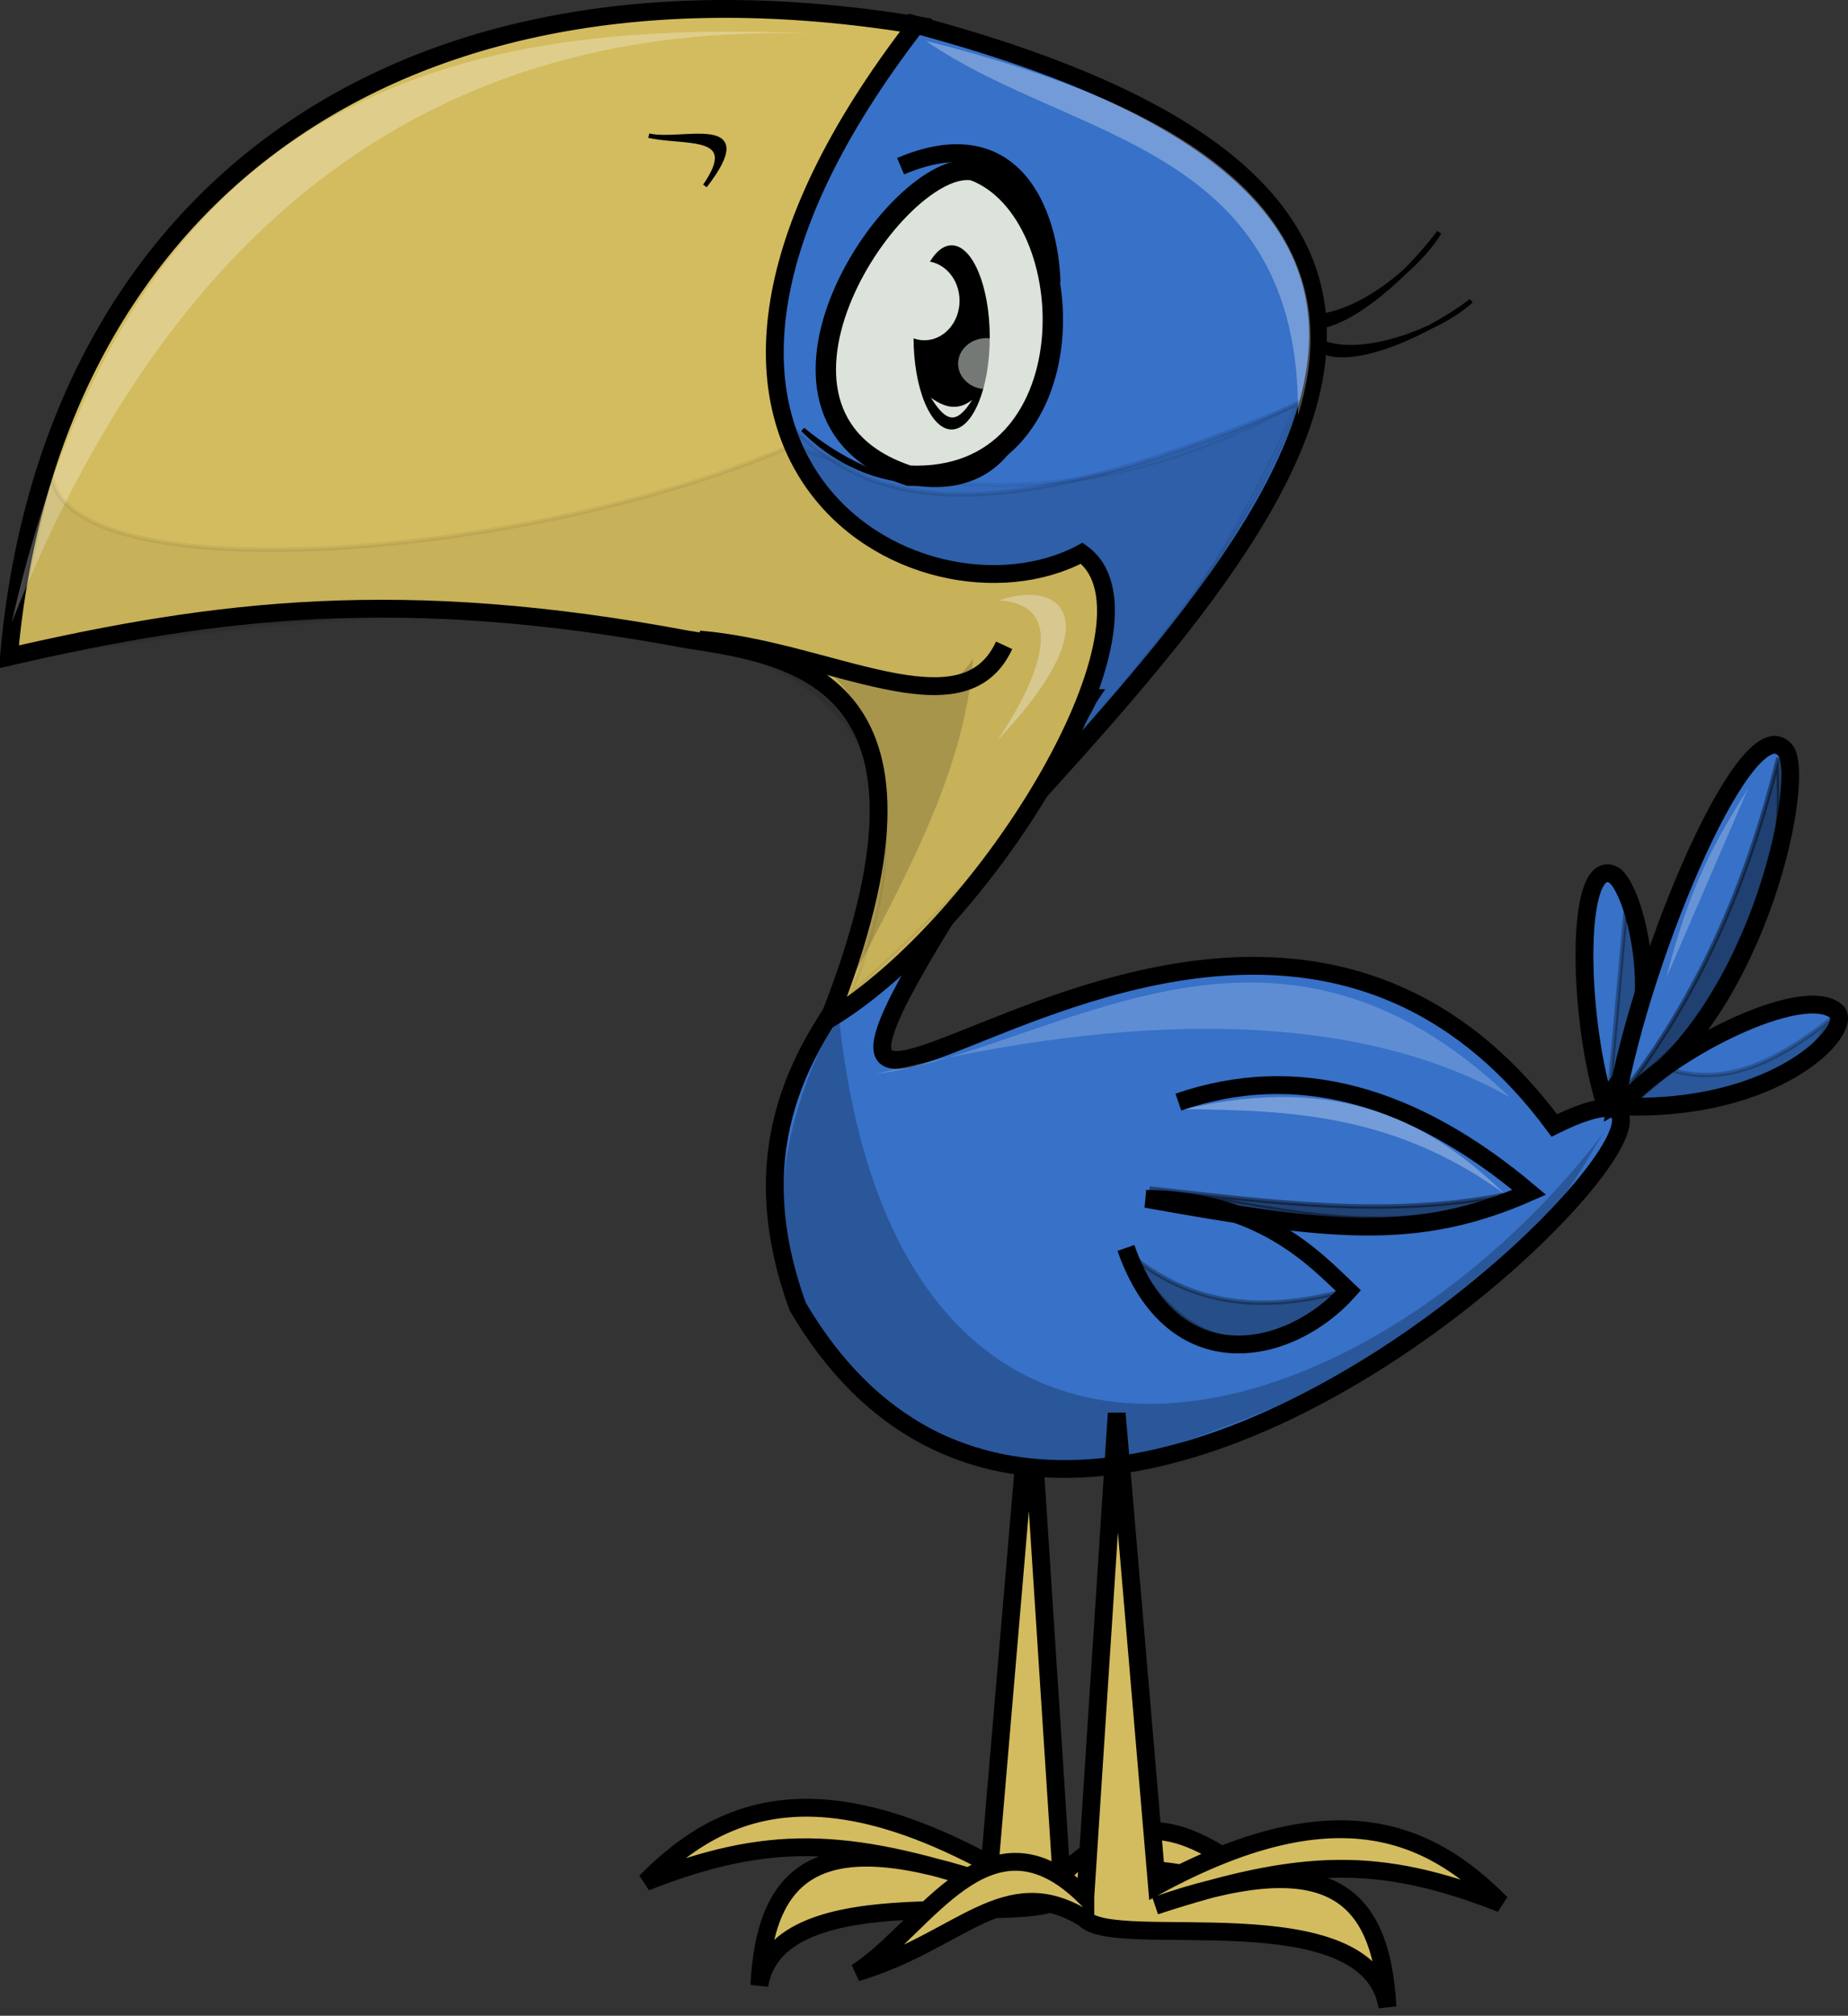 <?xml version="1.0" encoding="UTF-8" standalone="no"?>
<!-- Created with Inkscape (http://www.inkscape.org/) -->

<svg
   xmlns:dc="http://purl.org/dc/elements/1.1/"
   xmlns:cc="http://creativecommons.org/ns#"
   xmlns:rdf="http://www.w3.org/1999/02/22-rdf-syntax-ns#"
   xmlns:svg="http://www.w3.org/2000/svg"
   xmlns="http://www.w3.org/2000/svg"
   xmlns:sodipodi="http://sodipodi.sourceforge.net/DTD/sodipodi-0.dtd"
   xmlns:inkscape="http://www.inkscape.org/namespaces/inkscape"
   width="414.648"
   height="452.081"
   id="svg6226"
   sodipodi:version="0.32"
   inkscape:version="0.48.3.1 r9886"
   sodipodi:docname="pajaro.svg"
   inkscape:output_extension="org.inkscape.output.svg.inkscape"
   version="1.1">
  <rect width="100%" height="100%" fill="#333333" stroke="none"/>
  <defs
     id="defs6228" />
  <sodipodi:namedview
     id="base"
     pagecolor="#ffffff"
     bordercolor="#666666"
     borderopacity="1.0"
     inkscape:pageopacity="0.0"
     inkscape:pageshadow="2"
     inkscape:zoom="0.89"
     inkscape:cx="264.77981"
     inkscape:cy="192.3653"
     inkscape:current-layer="layer1"
     inkscape:document-units="px"
     showguides="true"
     inkscape:guide-bbox="true"
     inkscape:window-width="1022"
     inkscape:window-height="703"
     inkscape:window-x="0"
     inkscape:window-y="48"
     showgrid="false"
     fit-margin-top="0"
     fit-margin-left="0"
     fit-margin-right="0"
     fit-margin-bottom="0"
     inkscape:window-maximized="0">
    <sodipodi:guide
       orientation="vertical"
       position="-174.707,-15.725"
       id="guide6318" />
  </sodipodi:namedview>
  <g
     id="layer1"
     inkscape:label="Layer 1"
     inkscape:groupmode="layer"
     transform="translate(-92.097,-12.195)">
    <path
       style="fill:#000000;fill-rule:evenodd;stroke:#000000;stroke-width:1.091px;stroke-linecap:butt;stroke-linejoin:miter;stroke-opacity:1"
       d="m 379.963,79.813 c 4.254,14.976 25.686,-2.789 35.051,-15.512 -6.451,10.696 -27.866,25.84 -35.914,15.342 l 2.001,6.701 -1.138,-6.531 z"
       id="path6296"
       sodipodi:nodetypes="ccccc"
       inkscape:connector-curvature="0" />
    <path
       style="fill:#000000;fill-rule:evenodd;stroke:#000000;stroke-width:1px;stroke-linecap:butt;stroke-linejoin:miter;stroke-opacity:1"
       d="m 385.196,85.629 c 1.757,13.145 25.717,2.685 36.991,-5.966 -8.079,7.548 -31.599,15.855 -37.813,5.659 l 0.882,5.9 -0.06,-5.594 z"
       id="path6298"
       sodipodi:nodetypes="ccccc"
       inkscape:connector-curvature="0" />
    <path
       style="fill:#3771c8;fill-rule:evenodd;stroke:#000000;stroke-width:4;stroke-linecap:butt;stroke-linejoin:miter;stroke-miterlimit:4;stroke-opacity:1;stroke-dasharray:none"
       d="m 285.133,234.369 36.142,-81.319 C 177.225,131.927 269.297,54.235 296.75,17.518 470.164,63.448 355.181,152.248 285.133,234.369 z"
       id="path6238"
       sodipodi:nodetypes="cccc"
       inkscape:connector-curvature="0" />
    <path
       style="fill:#d3bc5f;fill-rule:evenodd;stroke:#000000;stroke-width:4;stroke-linecap:butt;stroke-linejoin:miter;stroke-miterlimit:4;stroke-opacity:1;stroke-dasharray:none"
       d="m 330.253,432.777 c 21.765,-21.579 36.834,-2.914 52.265,6.939 -23.361,-6.913 -34.221,-13.098 -52.06,-2.095 -6.561,7.568 -63.74,-5.773 -67.992,19.833 1.429,-26.642 14.177,-35.886 52.103,-22.659 -32.991,-10.777 -50.361,-11.189 -77.588,-0.53 10.957,-11.134 24.08,-18.677 43.266,-16.162 9.623,1.261 20.771,5.052 33.936,12.188 l 9.032,-105.955 7.038,108.441 z"
       id="path6280"
       sodipodi:nodetypes="ccccccsccc"
       inkscape:connector-curvature="0" />
    <path
       style="fill:#3771c8;fill-rule:evenodd;stroke:#000000;stroke-width:4;stroke-linecap:butt;stroke-linejoin:miter;stroke-miterlimit:4;stroke-opacity:1;stroke-dasharray:none"
       d="m 452.004,258.965 c -6.005,-20.054 -6.425,-55.557 2.345,-50.423 4.991,3.584 13.012,34.94 -2.345,50.423 z"
       id="path6314"
       sodipodi:nodetypes="ccc"
       inkscape:connector-curvature="0" />
    <path
       style="opacity:0.109;fill:#000000;fill-rule:evenodd;stroke:#000000;stroke-width:1px;stroke-linecap:butt;stroke-linejoin:miter;stroke-opacity:1"
       d="m 383.799,102.591 c -108.549,46.195 -109.307,2.817 -136.908,-18.254 21.732,47.012 62.22,87.772 36.509,150.599 34.441,-42.785 83.775,-85.218 100.399,-132.344 z"
       id="path6328"
       sodipodi:nodetypes="cccc"
       inkscape:connector-curvature="0" />
    <path
       style="fill:#3771c8;fill-rule:evenodd;stroke:#000000;stroke-width:4;stroke-linecap:butt;stroke-linejoin:miter;stroke-miterlimit:4;stroke-opacity:1;stroke-dasharray:none"
       d="m 336.337,168.763 c -22.098,45.238 -89.348,69.933 -65.259,136.452 65.741,112.071 235.808,-73.173 169.766,-40.616 -81.313,-109.744 -225.049,85.298 -104.506,-95.836 z"
       id="path6274"
       sodipodi:nodetypes="cccc"
       inkscape:connector-curvature="0" />
    <path
       style="fill:#d3bc5f;fill-rule:evenodd;stroke:#000000;stroke-width:4;stroke-linecap:butt;stroke-linejoin:miter;stroke-miterlimit:4;stroke-opacity:1;stroke-dasharray:none"
       d="m 297.662,17.818 c -74.502,96.423 0.791,137.86 37.165,118.452 20.423,14.677 -20.861,82.991 -56.794,104.553 29.882,-75.458 -6.718,-81.435 -31.624,-85.191 C 182.29,143.587 140.518,148.805 94.097,159.504 102.947,58.513 178.744,-1.578 297.662,17.818 z"
       id="path6234"
       sodipodi:nodetypes="cccccc"
       inkscape:connector-curvature="0" />
    <path
       style="fill:none;stroke:#000000;stroke-width:4;stroke-linecap:butt;stroke-linejoin:miter;stroke-miterlimit:4;stroke-opacity:1;stroke-dasharray:none"
       d="m 248.991,155.632 c 29.174,2.335 59.094,21.488 68.411,1.291"
       id="path6242"
       sodipodi:nodetypes="cc"
       inkscape:connector-curvature="0" />
    <path
       style="fill:#000000;fill-opacity:1;fill-rule:evenodd;stroke:#000000;stroke-width:1px;stroke-linecap:butt;stroke-linejoin:miter;stroke-opacity:1"
       d="m 250.271,53.89 c 12.484,-16.184 -5.251,-9.525 -12.597,-11.276 7.942,1.859 21.028,-0.908 12.597,11.276 z"
       id="path6246"
       sodipodi:nodetypes="ccc"
       inkscape:connector-curvature="0" />
    <path
       style="opacity:0.277;fill:#ffffff;fill-rule:evenodd;stroke:none"
       d="M 281.906,20.1 C 198.078,15.258 122.455,29.066 94.743,151.759 134.293,52.15 199.364,14.81 281.906,20.1 z"
       id="path6262"
       sodipodi:nodetypes="ccc"
       inkscape:connector-curvature="0" />
    <path
       style="opacity:0.297;fill:#ffffff;fill-rule:evenodd;stroke:none"
       d="m 299.828,21.358 c 38.939,9.862 100.223,30.407 83.514,83.97 0.499,-61.05 -50.978,-61.461 -83.514,-83.97 z"
       id="path6270"
       sodipodi:nodetypes="ccc"
       inkscape:connector-curvature="0" />
    <path
       style="fill:none;stroke:#000000;stroke-width:4;stroke-linecap:butt;stroke-linejoin:miter;stroke-miterlimit:4;stroke-opacity:1;stroke-dasharray:none"
       d="m 344.729,292.069 c 10.48,29.971 36.658,24.478 49.934,9.615 -7.506,-7.146 -19.574,-20.261 -45.412,-20.622 41.025,7.342 60.556,9.737 85.967,-1.465 -25.931,-21.86 -52.155,-29.386 -78.721,-20.229"
       id="path6278"
       sodipodi:nodetypes="ccccc"
       inkscape:connector-curvature="0" />
    <path
       style="fill:#d3bc5f;fill-rule:evenodd;stroke:#000000;stroke-width:4;stroke-linecap:butt;stroke-linejoin:miter;stroke-miterlimit:4;stroke-opacity:1;stroke-dasharray:none"
       d="m 335.622,437.599 c -21.765,-21.579 -35.921,7.126 -51.352,16.978 23.361,-6.913 33.308,-23.138 51.148,-12.134 6.561,7.568 63.74,-5.773 67.992,19.833 -1.429,-26.642 -14.177,-35.886 -52.103,-22.659 32.991,-10.777 50.361,-11.189 77.588,-0.53 -16.453,-16.718 -37.787,-25.339 -77.202,-3.974 l -9.032,-105.955 -7.038,108.441 z"
       id="path6282"
       sodipodi:nodetypes="ccccccccc"
       inkscape:connector-curvature="0" />
    <path
       style="opacity:0.356;fill:#ffffff;fill-rule:evenodd;stroke:none"
       d="m 316.257,146.857 c 13.748,-4.887 25.627,4.161 -0.456,31.489 11.286,-16.714 14.639,-30.607 0.456,-31.489 z"
       id="path6292"
       sodipodi:nodetypes="ccc"
       inkscape:connector-curvature="0" />
    <g
       id="g4243">
      <path
         sodipodi:nodetypes="ccc"
         id="path6248"
         d="m 310.509,50.407 c -17.02,-3.1 -56.327,54.671 -14.486,68.471 40.958,1.755 39.697,-59.057 14.486,-68.471 z"
         style="fill:#dbe3db;fill-rule:evenodd;stroke:#000000;stroke-width:4.57;stroke-linecap:butt;stroke-linejoin:miter;stroke-miterlimit:4;stroke-opacity:1;stroke-dasharray:none"
         inkscape:connector-curvature="0" />
      <path
         transform="translate(12.778,-89.447)"
         d="m 301.397,177.312 c 0,11.406 -3.829,20.652 -8.551,20.652 -4.723,0 -8.551,-9.246 -8.551,-20.652 0,-11.406 3.829,-20.652 8.551,-20.652 4.723,0 8.551,9.246 8.551,20.652 z"
         sodipodi:ry="20.652483"
         sodipodi:rx="8.5514183"
         sodipodi:cy="177.31206"
         sodipodi:cx="292.84573"
         id="path6252"
         style="fill:#000000;fill-opacity:1;fill-rule:nonzero;stroke:none"
         sodipodi:type="arc" />
      <path
         transform="translate(12.778,-89.447)"
         d="m 294.621,169.083 c 0,4.901 -3.54,8.874 -7.906,8.874 -4.366,0 -7.906,-3.973 -7.906,-8.874 0,-4.901 3.54,-8.874 7.906,-8.874 4.366,0 7.906,3.973 7.906,8.874 z"
         sodipodi:ry="8.8741131"
         sodipodi:rx="7.9060283"
         sodipodi:cy="169.08333"
         sodipodi:cx="286.71454"
         id="path6254"
         style="fill:#dbe3db;fill-opacity:1;fill-rule:nonzero;stroke:none"
         sodipodi:type="arc" />
      <path
         sodipodi:nodetypes="ccc"
         id="path6256"
         d="m 299.17,99.321 c 4.034,7.101 7.497,11.536 13.23,-0.484 -4.679,6.204 -8.551,4.536 -13.23,0.484 z"
         style="fill:#dbe3db;fill-rule:evenodd;stroke:#000000;stroke-width:1px;stroke-linecap:butt;stroke-linejoin:miter;stroke-opacity:1"
         inkscape:connector-curvature="0" />
      <path
         transform="translate(11.649,-91.221)"
         d="m 308.174,184.976 c 0,3.163 -2.853,5.728 -6.373,5.728 -3.52,0 -6.373,-2.564 -6.373,-5.728 0,-3.163 2.853,-5.728 6.373,-5.728 3.52,0 6.373,2.564 6.373,5.728 z"
         sodipodi:ry="5.7278371"
         sodipodi:rx="6.3732271"
         sodipodi:cy="184.97606"
         sodipodi:cx="301.80054"
         id="path6258"
         style="opacity:0.535;fill:#dbe3db;fill-opacity:1;fill-rule:nonzero;stroke:none"
         sodipodi:type="arc" />
      <path
         sodipodi:nodetypes="cc"
         id="path6260"
         d="m 328.051,75.603 c -0.485,-15.799 -8.547,-36.864 -33.883,-26.138"
         style="fill:none;stroke:#000000;stroke-width:4;stroke-linecap:butt;stroke-linejoin:miter;stroke-miterlimit:4;stroke-opacity:1;stroke-dasharray:none"
         inkscape:connector-curvature="0" />
      <path
         sodipodi:nodetypes="ccc"
         id="path6294"
         d="m 272.225,108.518 c 15.812,13.229 40.297,19.717 49.05,-0.323 -6.669,14.21 -32.054,17.502 -49.05,0.323 z"
         style="fill:#000000;fill-rule:evenodd;stroke:#000000;stroke-width:1px;stroke-linecap:butt;stroke-linejoin:miter;stroke-opacity:1"
         inkscape:connector-curvature="0" />
    </g>
    <path
       style="opacity:0.302;fill:#ffffff;fill-rule:evenodd;stroke:none"
       d="m 429.891,280.114 c -16.429,-15.896 -36.39,-27.377 -72.105,-19.167 23.627,0.276 47.287,1.029 72.105,19.167 z"
       id="path6300"
       sodipodi:nodetypes="ccc"
       inkscape:connector-curvature="0" />
    <path
       style="fill:#3771c8;fill-rule:evenodd;stroke:#000000;stroke-width:4;stroke-linecap:butt;stroke-linejoin:miter;stroke-miterlimit:4;stroke-opacity:1;stroke-dasharray:none"
       d="m 454.651,259.916 c 6.031,-34.465 30.254,-91.025 38.305,-79.046 4.12,7.869 -7.124,61.16 -38.305,79.046 z"
       id="path6310"
       sodipodi:nodetypes="ccc"
       inkscape:connector-curvature="0" />
    <path
       style="fill:#3771c8;fill-rule:evenodd;stroke:#000000;stroke-width:4;stroke-linecap:butt;stroke-linejoin:miter;stroke-miterlimit:4;stroke-opacity:1;stroke-dasharray:none"
       d="m 455.776,260.335 c 9.866,-12.097 41.209,-28.096 48.511,-21.162 3.56,4.24 -13.725,22.429 -48.511,21.162 z"
       id="path6312"
       sodipodi:nodetypes="ccc"
       inkscape:connector-curvature="0" />
    <path
       style="opacity:0.234;fill:#000000;fill-rule:evenodd;stroke:none"
       d="m 451.796,266.424 c -54.473,71.004 -158.896,99.77 -171.591,-27.382 -30.779,58.374 -1.203,93.291 52.025,104.05 96.034,-25.007 112.565,-66.033 119.566,-76.668 z"
       id="path6316"
       sodipodi:nodetypes="cccc"
       inkscape:connector-curvature="0" />
    <path
       style="opacity:0.203;fill:#ffffff;fill-rule:evenodd;stroke:none"
       d="M 430.918,258.318 C 377.082,206.745 329.15,247.558 288.287,253.155 337.142,240.964 392.148,236.342 430.918,258.318 z"
       id="path6320"
       sodipodi:nodetypes="ccc"
       inkscape:connector-curvature="0" />
    <path
       style="opacity:0.163;fill:#000000;fill-rule:evenodd;stroke:none"
       d="m 310.433,159.887 c -2.057,27.335 -17.231,52.335 -30.333,78.092 5.085,-27.403 19.418,-56.9 -3.227,-76.156 16.977,4.168 26.62,8.951 33.56,-1.936 z"
       id="path6322"
       sodipodi:nodetypes="cccc"
       inkscape:connector-curvature="0" />
    <path
       style="opacity:0.059;fill:#000000;fill-rule:evenodd;stroke:#000000;stroke-width:1px;stroke-linecap:butt;stroke-linejoin:miter;stroke-opacity:1"
       d="m 383.362,102.447 c -43.731,23.766 -80.14,21.903 -113.589,9.681 -66.442,28.725 -181.355,33.991 -164.574,-1.291 l -10.972,48.404 c 12.72,2.543 241.303,-52.098 188.454,76.156 24.646,-21.001 76.558,-75.152 100.681,-132.95 z"
       id="path2293"
       sodipodi:nodetypes="cccccc"
       inkscape:connector-curvature="0" />
    <path
       style="opacity:0.434;fill:#000000;fill-rule:evenodd;stroke:#000000;stroke-width:1px;stroke-linecap:butt;stroke-linejoin:miter;stroke-opacity:1"
       d="m 491.142,182.152 c 0.565,18.592 1.103,47.394 -33.883,73.897 17.562,-23.186 27.471,-48.138 33.883,-73.897 z"
       id="path3161"
       sodipodi:nodetypes="ccc"
       inkscape:connector-curvature="0" />
    <path
       style="opacity:0.234;fill:#000000;fill-rule:evenodd;stroke:#000000;stroke-width:1px;stroke-linecap:butt;stroke-linejoin:miter;stroke-opacity:1"
       d="m 502.759,240.883 c -11.476,9.112 -23.165,15.014 -35.496,11.294 l -8.067,6.777 c 31.919,-0.043 38.694,-8.729 43.564,-18.071 z"
       id="path3163"
       sodipodi:nodetypes="cccc"
       inkscape:connector-curvature="0" />
    <path
       style="opacity:0.311;fill:#000000;fill-rule:evenodd;stroke:#000000;stroke-width:1px;stroke-linecap:butt;stroke-linejoin:miter;stroke-opacity:1"
       d="m 456.936,215.713 c 4.28,5.764 3.234,37.696 -3.55,39.691 l 3.55,-39.691 z"
       id="path3165"
       sodipodi:nodetypes="ccc"
       inkscape:connector-curvature="0" />
    <path
       style="opacity:0.243;fill:#ffffff;fill-rule:evenodd;stroke:none"
       d="m 484.365,188.929 -18.394,42.596 c 5.407,-21.442 11.255,-31.048 18.394,-42.596 z"
       id="path3167"
       sodipodi:nodetypes="ccc"
       inkscape:connector-curvature="0" />
    <path
       style="opacity:0.421;fill:#000000;fill-rule:evenodd;stroke:#000000;stroke-width:1px;stroke-linecap:butt;stroke-linejoin:miter;stroke-opacity:1"
       d="m 429.891,280.114 c -25.745,10.928 -52.971,2.61 -79.863,-1.369 26.621,2.92 53.242,6.674 79.863,1.369 z"
       id="path3169"
       sodipodi:nodetypes="ccc"
       inkscape:connector-curvature="0" />
    <path
       style="opacity:0.315;fill:#000000;fill-rule:evenodd;stroke:#000000;stroke-width:1px;stroke-linecap:butt;stroke-linejoin:miter;stroke-opacity:1"
       d="m 345.921,293.805 c 15.421,12.433 31.743,12.267 48.374,7.758 -18.417,15.756 -34.821,15.402 -48.374,-7.758 z"
       id="path3171"
       sodipodi:nodetypes="ccc"
       inkscape:connector-curvature="0" />
  </g>
</svg>
